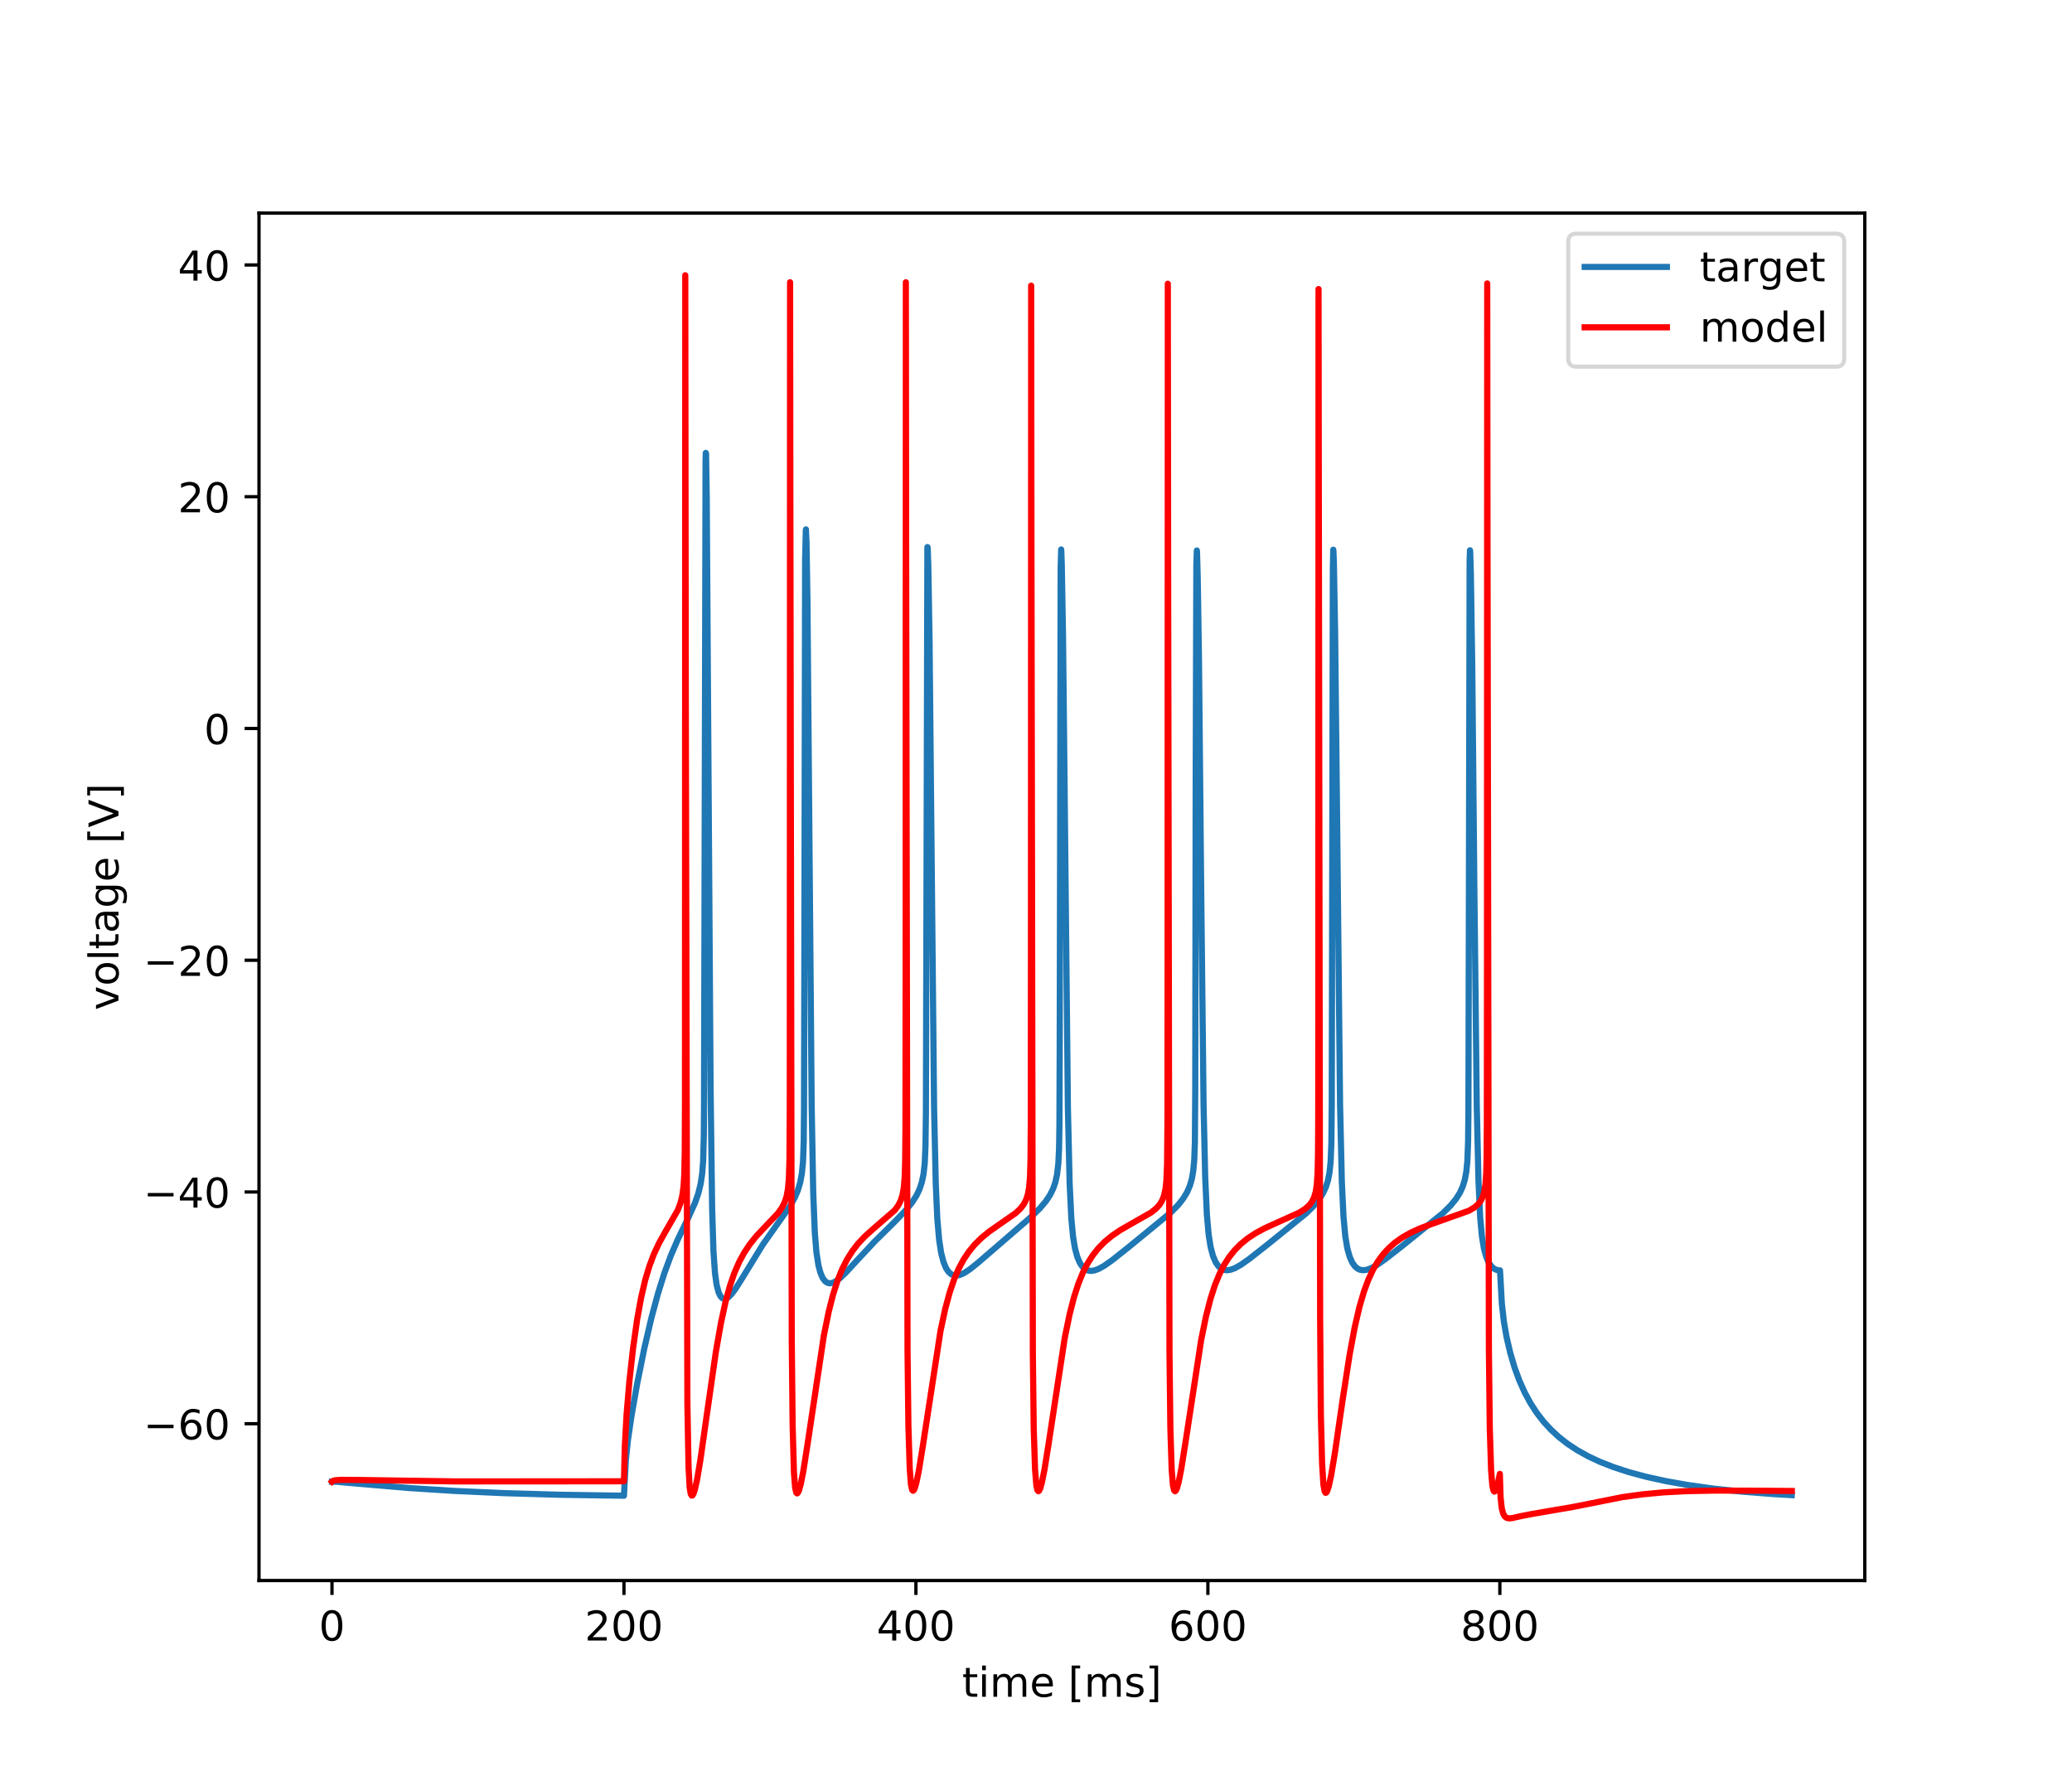 <?xml version="1.0" encoding="utf-8" standalone="no"?>
<!DOCTYPE svg PUBLIC "-//W3C//DTD SVG 1.1//EN"
  "http://www.w3.org/Graphics/SVG/1.1/DTD/svg11.dtd">
<!-- Created with matplotlib (http://matplotlib.org/) -->
<svg height="432pt" version="1.1" viewBox="0 0 504 432" width="504pt" xmlns="http://www.w3.org/2000/svg" xmlns:xlink="http://www.w3.org/1999/xlink">
 <defs>
  <style type="text/css">
*{stroke-linecap:butt;stroke-linejoin:round;}
  </style>
 </defs>
 <g id="figure_1">
  <g id="patch_1">
   <path d="M 0 432 
L 504 432 
L 504 0 
L 0 0 
z
" style="fill:#ffffff;"/>
  </g>
  <g id="axes_1">
   <g id="patch_2">
    <path d="M 63 384.48 
L 453.6 384.48 
L 453.6 51.84 
L 63 51.84 
z
" style="fill:#ffffff;"/>
   </g>
   <g id="matplotlib.axis_1">
    <g id="xtick_1">
     <g id="line2d_1">
      <defs>
       <path d="M 0 0 
L 0 3.5 
" id="m7eff7765e9" style="stroke:#000000;stroke-width:0.8;"/>
      </defs>
      <g>
       <use style="stroke:#000000;stroke-width:0.8;" x="80.755" xlink:href="#m7eff7765e9" y="384.48"/>
      </g>
     </g>
     <g id="text_1">
      <!-- 0 -->
      <defs>
       <path d="M 31.781 66.406 
Q 24.172 66.406 20.328 58.906 
Q 16.5 51.422 16.5 36.375 
Q 16.5 21.391 20.328 13.891 
Q 24.172 6.391 31.781 6.391 
Q 39.453 6.391 43.281 13.891 
Q 47.125 21.391 47.125 36.375 
Q 47.125 51.422 43.281 58.906 
Q 39.453 66.406 31.781 66.406 
z
M 31.781 74.219 
Q 44.047 74.219 50.516 64.516 
Q 56.984 54.828 56.984 36.375 
Q 56.984 17.969 50.516 8.266 
Q 44.047 -1.422 31.781 -1.422 
Q 19.531 -1.422 13.062 8.266 
Q 6.594 17.969 6.594 36.375 
Q 6.594 54.828 13.062 64.516 
Q 19.531 74.219 31.781 74.219 
z
" id="DejaVuSans-30"/>
      </defs>
      <g transform="translate(77.573 399.078)scale(0.1 -0.1)">
       <use xlink:href="#DejaVuSans-30"/>
      </g>
     </g>
    </g>
    <g id="xtick_2">
     <g id="line2d_2">
      <g>
       <use style="stroke:#000000;stroke-width:0.8;" x="151.773" xlink:href="#m7eff7765e9" y="384.48"/>
      </g>
     </g>
     <g id="text_2">
      <!-- 200 -->
      <defs>
       <path d="M 19.188 8.297 
L 53.609 8.297 
L 53.609 0 
L 7.328 0 
L 7.328 8.297 
Q 12.938 14.109 22.625 23.891 
Q 32.328 33.688 34.812 36.531 
Q 39.547 41.844 41.422 45.531 
Q 43.312 49.219 43.312 52.781 
Q 43.312 58.594 39.234 62.25 
Q 35.156 65.922 28.609 65.922 
Q 23.969 65.922 18.812 64.312 
Q 13.672 62.703 7.812 59.422 
L 7.812 69.391 
Q 13.766 71.781 18.938 73 
Q 24.125 74.219 28.422 74.219 
Q 39.75 74.219 46.484 68.547 
Q 53.219 62.891 53.219 53.422 
Q 53.219 48.922 51.531 44.891 
Q 49.859 40.875 45.406 35.406 
Q 44.188 33.984 37.641 27.219 
Q 31.109 20.453 19.188 8.297 
z
" id="DejaVuSans-32"/>
      </defs>
      <g transform="translate(142.229 399.078)scale(0.1 -0.1)">
       <use xlink:href="#DejaVuSans-32"/>
       <use x="63.623" xlink:href="#DejaVuSans-30"/>
       <use x="127.246" xlink:href="#DejaVuSans-30"/>
      </g>
     </g>
    </g>
    <g id="xtick_3">
     <g id="line2d_3">
      <g>
       <use style="stroke:#000000;stroke-width:0.8;" x="222.791" xlink:href="#m7eff7765e9" y="384.48"/>
      </g>
     </g>
     <g id="text_3">
      <!-- 400 -->
      <defs>
       <path d="M 37.797 64.312 
L 12.891 25.391 
L 37.797 25.391 
z
M 35.203 72.906 
L 47.609 72.906 
L 47.609 25.391 
L 58.016 25.391 
L 58.016 17.188 
L 47.609 17.188 
L 47.609 0 
L 37.797 0 
L 37.797 17.188 
L 4.891 17.188 
L 4.891 26.703 
z
" id="DejaVuSans-34"/>
      </defs>
      <g transform="translate(213.247 399.078)scale(0.1 -0.1)">
       <use xlink:href="#DejaVuSans-34"/>
       <use x="63.623" xlink:href="#DejaVuSans-30"/>
       <use x="127.246" xlink:href="#DejaVuSans-30"/>
      </g>
     </g>
    </g>
    <g id="xtick_4">
     <g id="line2d_4">
      <g>
       <use style="stroke:#000000;stroke-width:0.8;" x="293.809" xlink:href="#m7eff7765e9" y="384.48"/>
      </g>
     </g>
     <g id="text_4">
      <!-- 600 -->
      <defs>
       <path d="M 33.016 40.375 
Q 26.375 40.375 22.484 35.828 
Q 18.609 31.297 18.609 23.391 
Q 18.609 15.531 22.484 10.953 
Q 26.375 6.391 33.016 6.391 
Q 39.656 6.391 43.531 10.953 
Q 47.406 15.531 47.406 23.391 
Q 47.406 31.297 43.531 35.828 
Q 39.656 40.375 33.016 40.375 
z
M 52.594 71.297 
L 52.594 62.312 
Q 48.875 64.062 45.094 64.984 
Q 41.312 65.922 37.594 65.922 
Q 27.828 65.922 22.672 59.328 
Q 17.531 52.734 16.797 39.406 
Q 19.672 43.656 24.016 45.922 
Q 28.375 48.188 33.594 48.188 
Q 44.578 48.188 50.953 41.516 
Q 57.328 34.859 57.328 23.391 
Q 57.328 12.156 50.688 5.359 
Q 44.047 -1.422 33.016 -1.422 
Q 20.359 -1.422 13.672 8.266 
Q 6.984 17.969 6.984 36.375 
Q 6.984 53.656 15.188 63.938 
Q 23.391 74.219 37.203 74.219 
Q 40.922 74.219 44.703 73.484 
Q 48.484 72.75 52.594 71.297 
z
" id="DejaVuSans-36"/>
      </defs>
      <g transform="translate(284.265 399.078)scale(0.1 -0.1)">
       <use xlink:href="#DejaVuSans-36"/>
       <use x="63.623" xlink:href="#DejaVuSans-30"/>
       <use x="127.246" xlink:href="#DejaVuSans-30"/>
      </g>
     </g>
    </g>
    <g id="xtick_5">
     <g id="line2d_5">
      <g>
       <use style="stroke:#000000;stroke-width:0.8;" x="364.827" xlink:href="#m7eff7765e9" y="384.48"/>
      </g>
     </g>
     <g id="text_5">
      <!-- 800 -->
      <defs>
       <path d="M 31.781 34.625 
Q 24.75 34.625 20.719 30.859 
Q 16.703 27.094 16.703 20.516 
Q 16.703 13.922 20.719 10.156 
Q 24.75 6.391 31.781 6.391 
Q 38.812 6.391 42.859 10.172 
Q 46.922 13.969 46.922 20.516 
Q 46.922 27.094 42.891 30.859 
Q 38.875 34.625 31.781 34.625 
z
M 21.922 38.812 
Q 15.578 40.375 12.031 44.719 
Q 8.5 49.078 8.5 55.328 
Q 8.5 64.062 14.719 69.141 
Q 20.953 74.219 31.781 74.219 
Q 42.672 74.219 48.875 69.141 
Q 55.078 64.062 55.078 55.328 
Q 55.078 49.078 51.531 44.719 
Q 48 40.375 41.703 38.812 
Q 48.828 37.156 52.797 32.312 
Q 56.781 27.484 56.781 20.516 
Q 56.781 9.906 50.312 4.234 
Q 43.844 -1.422 31.781 -1.422 
Q 19.734 -1.422 13.25 4.234 
Q 6.781 9.906 6.781 20.516 
Q 6.781 27.484 10.781 32.312 
Q 14.797 37.156 21.922 38.812 
z
M 18.312 54.391 
Q 18.312 48.734 21.844 45.562 
Q 25.391 42.391 31.781 42.391 
Q 38.141 42.391 41.719 45.562 
Q 45.312 48.734 45.312 54.391 
Q 45.312 60.062 41.719 63.234 
Q 38.141 66.406 31.781 66.406 
Q 25.391 66.406 21.844 63.234 
Q 18.312 60.062 18.312 54.391 
z
" id="DejaVuSans-38"/>
      </defs>
      <g transform="translate(355.284 399.078)scale(0.1 -0.1)">
       <use xlink:href="#DejaVuSans-38"/>
       <use x="63.623" xlink:href="#DejaVuSans-30"/>
       <use x="127.246" xlink:href="#DejaVuSans-30"/>
      </g>
     </g>
    </g>
    <g id="text_6">
     <!-- time [ms] -->
     <defs>
      <path d="M 18.312 70.219 
L 18.312 54.688 
L 36.812 54.688 
L 36.812 47.703 
L 18.312 47.703 
L 18.312 18.016 
Q 18.312 11.328 20.141 9.422 
Q 21.969 7.516 27.594 7.516 
L 36.812 7.516 
L 36.812 0 
L 27.594 0 
Q 17.188 0 13.234 3.875 
Q 9.281 7.766 9.281 18.016 
L 9.281 47.703 
L 2.688 47.703 
L 2.688 54.688 
L 9.281 54.688 
L 9.281 70.219 
z
" id="DejaVuSans-74"/>
      <path d="M 9.422 54.688 
L 18.406 54.688 
L 18.406 0 
L 9.422 0 
z
M 9.422 75.984 
L 18.406 75.984 
L 18.406 64.594 
L 9.422 64.594 
z
" id="DejaVuSans-69"/>
      <path d="M 52 44.188 
Q 55.375 50.25 60.062 53.125 
Q 64.75 56 71.094 56 
Q 79.641 56 84.281 50.016 
Q 88.922 44.047 88.922 33.016 
L 88.922 0 
L 79.891 0 
L 79.891 32.719 
Q 79.891 40.578 77.094 44.375 
Q 74.312 48.188 68.609 48.188 
Q 61.625 48.188 57.562 43.547 
Q 53.516 38.922 53.516 30.906 
L 53.516 0 
L 44.484 0 
L 44.484 32.719 
Q 44.484 40.625 41.703 44.406 
Q 38.922 48.188 33.109 48.188 
Q 26.219 48.188 22.156 43.531 
Q 18.109 38.875 18.109 30.906 
L 18.109 0 
L 9.078 0 
L 9.078 54.688 
L 18.109 54.688 
L 18.109 46.188 
Q 21.188 51.219 25.484 53.609 
Q 29.781 56 35.688 56 
Q 41.656 56 45.828 52.969 
Q 50 49.953 52 44.188 
z
" id="DejaVuSans-6d"/>
      <path d="M 56.203 29.594 
L 56.203 25.203 
L 14.891 25.203 
Q 15.484 15.922 20.484 11.062 
Q 25.484 6.203 34.422 6.203 
Q 39.594 6.203 44.453 7.469 
Q 49.312 8.734 54.109 11.281 
L 54.109 2.781 
Q 49.266 0.734 44.188 -0.344 
Q 39.109 -1.422 33.891 -1.422 
Q 20.797 -1.422 13.156 6.188 
Q 5.516 13.812 5.516 26.812 
Q 5.516 40.234 12.766 48.109 
Q 20.016 56 32.328 56 
Q 43.359 56 49.781 48.891 
Q 56.203 41.797 56.203 29.594 
z
M 47.219 32.234 
Q 47.125 39.594 43.094 43.984 
Q 39.062 48.391 32.422 48.391 
Q 24.906 48.391 20.391 44.141 
Q 15.875 39.891 15.188 32.172 
z
" id="DejaVuSans-65"/>
      <path id="DejaVuSans-20"/>
      <path d="M 8.594 75.984 
L 29.297 75.984 
L 29.297 69 
L 17.578 69 
L 17.578 -6.203 
L 29.297 -6.203 
L 29.297 -13.188 
L 8.594 -13.188 
z
" id="DejaVuSans-5b"/>
      <path d="M 44.281 53.078 
L 44.281 44.578 
Q 40.484 46.531 36.375 47.5 
Q 32.281 48.484 27.875 48.484 
Q 21.188 48.484 17.844 46.438 
Q 14.5 44.391 14.5 40.281 
Q 14.5 37.156 16.891 35.375 
Q 19.281 33.594 26.516 31.984 
L 29.594 31.297 
Q 39.156 29.25 43.188 25.516 
Q 47.219 21.781 47.219 15.094 
Q 47.219 7.469 41.188 3.016 
Q 35.156 -1.422 24.609 -1.422 
Q 20.219 -1.422 15.453 -0.562 
Q 10.688 0.297 5.422 2 
L 5.422 11.281 
Q 10.406 8.688 15.234 7.391 
Q 20.062 6.109 24.812 6.109 
Q 31.156 6.109 34.562 8.281 
Q 37.984 10.453 37.984 14.406 
Q 37.984 18.062 35.516 20.016 
Q 33.062 21.969 24.703 23.781 
L 21.578 24.516 
Q 13.234 26.266 9.516 29.906 
Q 5.812 33.547 5.812 39.891 
Q 5.812 47.609 11.281 51.797 
Q 16.75 56 26.812 56 
Q 31.781 56 36.172 55.266 
Q 40.578 54.547 44.281 53.078 
z
" id="DejaVuSans-73"/>
      <path d="M 30.422 75.984 
L 30.422 -13.188 
L 9.719 -13.188 
L 9.719 -6.203 
L 21.391 -6.203 
L 21.391 69 
L 9.719 69 
L 9.719 75.984 
z
" id="DejaVuSans-5d"/>
     </defs>
     <g transform="translate(234.038 412.757)scale(0.1 -0.1)">
      <use xlink:href="#DejaVuSans-74"/>
      <use x="39.209" xlink:href="#DejaVuSans-69"/>
      <use x="66.992" xlink:href="#DejaVuSans-6d"/>
      <use x="164.404" xlink:href="#DejaVuSans-65"/>
      <use x="225.928" xlink:href="#DejaVuSans-20"/>
      <use x="257.715" xlink:href="#DejaVuSans-5b"/>
      <use x="296.729" xlink:href="#DejaVuSans-6d"/>
      <use x="394.141" xlink:href="#DejaVuSans-73"/>
      <use x="446.24" xlink:href="#DejaVuSans-5d"/>
     </g>
    </g>
   </g>
   <g id="matplotlib.axis_2">
    <g id="ytick_1">
     <g id="line2d_6">
      <defs>
       <path d="M 0 0 
L -3.5 0 
" id="md3ace16cba" style="stroke:#000000;stroke-width:0.8;"/>
      </defs>
      <g>
       <use style="stroke:#000000;stroke-width:0.8;" x="63" xlink:href="#md3ace16cba" y="346.337"/>
      </g>
     </g>
     <g id="text_7">
      <!-- −60 -->
      <defs>
       <path d="M 10.594 35.5 
L 73.188 35.5 
L 73.188 27.203 
L 10.594 27.203 
z
" id="DejaVuSans-2212"/>
      </defs>
      <g transform="translate(34.895 350.136)scale(0.1 -0.1)">
       <use xlink:href="#DejaVuSans-2212"/>
       <use x="83.789" xlink:href="#DejaVuSans-36"/>
       <use x="147.412" xlink:href="#DejaVuSans-30"/>
      </g>
     </g>
    </g>
    <g id="ytick_2">
     <g id="line2d_7">
      <g>
       <use style="stroke:#000000;stroke-width:0.8;" x="63" xlink:href="#md3ace16cba" y="289.961"/>
      </g>
     </g>
     <g id="text_8">
      <!-- −40 -->
      <g transform="translate(34.895 293.76)scale(0.1 -0.1)">
       <use xlink:href="#DejaVuSans-2212"/>
       <use x="83.789" xlink:href="#DejaVuSans-34"/>
       <use x="147.412" xlink:href="#DejaVuSans-30"/>
      </g>
     </g>
    </g>
    <g id="ytick_3">
     <g id="line2d_8">
      <g>
       <use style="stroke:#000000;stroke-width:0.8;" x="63" xlink:href="#md3ace16cba" y="233.586"/>
      </g>
     </g>
     <g id="text_9">
      <!-- −20 -->
      <g transform="translate(34.895 237.385)scale(0.1 -0.1)">
       <use xlink:href="#DejaVuSans-2212"/>
       <use x="83.789" xlink:href="#DejaVuSans-32"/>
       <use x="147.412" xlink:href="#DejaVuSans-30"/>
      </g>
     </g>
    </g>
    <g id="ytick_4">
     <g id="line2d_9">
      <g>
       <use style="stroke:#000000;stroke-width:0.8;" x="63" xlink:href="#md3ace16cba" y="177.21"/>
      </g>
     </g>
     <g id="text_10">
      <!-- 0 -->
      <g transform="translate(49.638 181.009)scale(0.1 -0.1)">
       <use xlink:href="#DejaVuSans-30"/>
      </g>
     </g>
    </g>
    <g id="ytick_5">
     <g id="line2d_10">
      <g>
       <use style="stroke:#000000;stroke-width:0.8;" x="63" xlink:href="#md3ace16cba" y="120.834"/>
      </g>
     </g>
     <g id="text_11">
      <!-- 20 -->
      <g transform="translate(43.275 124.634)scale(0.1 -0.1)">
       <use xlink:href="#DejaVuSans-32"/>
       <use x="63.623" xlink:href="#DejaVuSans-30"/>
      </g>
     </g>
    </g>
    <g id="ytick_6">
     <g id="line2d_11">
      <g>
       <use style="stroke:#000000;stroke-width:0.8;" x="63" xlink:href="#md3ace16cba" y="64.459"/>
      </g>
     </g>
     <g id="text_12">
      <!-- 40 -->
      <g transform="translate(43.275 68.258)scale(0.1 -0.1)">
       <use xlink:href="#DejaVuSans-34"/>
       <use x="63.623" xlink:href="#DejaVuSans-30"/>
      </g>
     </g>
    </g>
    <g id="text_13">
     <!-- voltage [V] -->
     <defs>
      <path d="M 2.984 54.688 
L 12.5 54.688 
L 29.594 8.797 
L 46.688 54.688 
L 56.203 54.688 
L 35.688 0 
L 23.484 0 
z
" id="DejaVuSans-76"/>
      <path d="M 30.609 48.391 
Q 23.391 48.391 19.188 42.75 
Q 14.984 37.109 14.984 27.297 
Q 14.984 17.484 19.156 11.844 
Q 23.344 6.203 30.609 6.203 
Q 37.797 6.203 41.984 11.859 
Q 46.188 17.531 46.188 27.297 
Q 46.188 37.016 41.984 42.703 
Q 37.797 48.391 30.609 48.391 
z
M 30.609 56 
Q 42.328 56 49.016 48.375 
Q 55.719 40.766 55.719 27.297 
Q 55.719 13.875 49.016 6.219 
Q 42.328 -1.422 30.609 -1.422 
Q 18.844 -1.422 12.172 6.219 
Q 5.516 13.875 5.516 27.297 
Q 5.516 40.766 12.172 48.375 
Q 18.844 56 30.609 56 
z
" id="DejaVuSans-6f"/>
      <path d="M 9.422 75.984 
L 18.406 75.984 
L 18.406 0 
L 9.422 0 
z
" id="DejaVuSans-6c"/>
      <path d="M 34.281 27.484 
Q 23.391 27.484 19.188 25 
Q 14.984 22.516 14.984 16.5 
Q 14.984 11.719 18.141 8.906 
Q 21.297 6.109 26.703 6.109 
Q 34.188 6.109 38.703 11.406 
Q 43.219 16.703 43.219 25.484 
L 43.219 27.484 
z
M 52.203 31.203 
L 52.203 0 
L 43.219 0 
L 43.219 8.297 
Q 40.141 3.328 35.547 0.953 
Q 30.953 -1.422 24.312 -1.422 
Q 15.922 -1.422 10.953 3.297 
Q 6 8.016 6 15.922 
Q 6 25.141 12.172 29.828 
Q 18.359 34.516 30.609 34.516 
L 43.219 34.516 
L 43.219 35.406 
Q 43.219 41.609 39.141 45 
Q 35.062 48.391 27.688 48.391 
Q 23 48.391 18.547 47.266 
Q 14.109 46.141 10.016 43.891 
L 10.016 52.203 
Q 14.938 54.109 19.578 55.047 
Q 24.219 56 28.609 56 
Q 40.484 56 46.344 49.844 
Q 52.203 43.703 52.203 31.203 
z
" id="DejaVuSans-61"/>
      <path d="M 45.406 27.984 
Q 45.406 37.75 41.375 43.109 
Q 37.359 48.484 30.078 48.484 
Q 22.859 48.484 18.828 43.109 
Q 14.797 37.75 14.797 27.984 
Q 14.797 18.266 18.828 12.891 
Q 22.859 7.516 30.078 7.516 
Q 37.359 7.516 41.375 12.891 
Q 45.406 18.266 45.406 27.984 
z
M 54.391 6.781 
Q 54.391 -7.172 48.188 -13.984 
Q 42 -20.797 29.203 -20.797 
Q 24.469 -20.797 20.266 -20.094 
Q 16.062 -19.391 12.109 -17.922 
L 12.109 -9.188 
Q 16.062 -11.328 19.922 -12.344 
Q 23.781 -13.375 27.781 -13.375 
Q 36.625 -13.375 41.016 -8.766 
Q 45.406 -4.156 45.406 5.172 
L 45.406 9.625 
Q 42.625 4.781 38.281 2.391 
Q 33.938 0 27.875 0 
Q 17.828 0 11.672 7.656 
Q 5.516 15.328 5.516 27.984 
Q 5.516 40.672 11.672 48.328 
Q 17.828 56 27.875 56 
Q 33.938 56 38.281 53.609 
Q 42.625 51.219 45.406 46.391 
L 45.406 54.688 
L 54.391 54.688 
z
" id="DejaVuSans-67"/>
      <path d="M 28.609 0 
L 0.781 72.906 
L 11.078 72.906 
L 34.188 11.531 
L 57.328 72.906 
L 67.578 72.906 
L 39.797 0 
z
" id="DejaVuSans-56"/>
     </defs>
     <g transform="translate(28.816 245.754)rotate(-90)scale(0.1 -0.1)">
      <use xlink:href="#DejaVuSans-76"/>
      <use x="59.18" xlink:href="#DejaVuSans-6f"/>
      <use x="120.361" xlink:href="#DejaVuSans-6c"/>
      <use x="148.145" xlink:href="#DejaVuSans-74"/>
      <use x="187.354" xlink:href="#DejaVuSans-61"/>
      <use x="248.633" xlink:href="#DejaVuSans-67"/>
      <use x="312.109" xlink:href="#DejaVuSans-65"/>
      <use x="373.633" xlink:href="#DejaVuSans-20"/>
      <use x="405.42" xlink:href="#DejaVuSans-5b"/>
      <use x="444.434" xlink:href="#DejaVuSans-56"/>
      <use x="512.842" xlink:href="#DejaVuSans-5d"/>
     </g>
    </g>
   </g>
   <g id="line2d_12">
    <path clip-path="url(#pd6aa1cce2f)" d="M 80.755 360.431 
L 81.802 360.448 
L 86.791 360.894 
L 99.468 361.974 
L 110.529 362.681 
L 122.602 363.225 
L 136.415 363.618 
L 151.773 363.85 
L 151.862 362.151 
L 152.234 355.229 
L 152.731 350.385 
L 153.566 344.661 
L 154.986 336.596 
L 156.726 328.004 
L 158.431 320.667 
L 160.029 314.72 
L 161.591 309.742 
L 163.171 305.457 
L 164.858 301.533 
L 167.432 296.209 
L 169.03 292.665 
L 169.847 290.336 
L 170.415 288.036 
L 170.788 285.592 
L 171.036 282.457 
L 171.196 276.385 
L 171.249 269.635 
L 171.622 112.141 
L 171.676 110.174 
L 171.747 110.377 
L 171.906 121.158 
L 172.19 165.433 
L 172.847 264.837 
L 173.22 293.836 
L 173.54 304.236 
L 173.913 309.659 
L 174.303 312.496 
L 174.783 314.354 
L 175.226 315.29 
L 175.706 315.8 
L 176.132 315.955 
L 176.576 315.898 
L 177.162 315.565 
L 177.89 314.859 
L 178.866 313.577 
L 180.429 311.107 
L 185.595 302.695 
L 188.4 298.721 
L 192.147 293.425 
L 193.301 291.369 
L 194.082 289.538 
L 194.632 287.702 
L 195.041 285.536 
L 195.325 282.646 
L 195.502 277.645 
L 195.573 269.888 
L 195.626 246.795 
L 195.84 136.069 
L 196.017 128.817 
L 196.035 128.782 
L 196.177 131.924 
L 196.408 146.272 
L 196.745 187.28 
L 197.437 269.277 
L 197.81 290.058 
L 198.201 299.907 
L 198.591 304.643 
L 199.071 307.749 
L 199.55 309.571 
L 200.083 310.826 
L 200.669 311.637 
L 201.237 312.041 
L 201.823 312.176 
L 202.444 312.088 
L 203.208 311.744 
L 204.237 310.999 
L 205.64 309.675 
L 208.303 306.781 
L 212.706 302.056 
L 217.269 297.559 
L 220.288 294.447 
L 221.832 292.545 
L 222.897 290.89 
L 223.679 289.258 
L 224.247 287.531 
L 224.655 285.534 
L 224.939 282.922 
L 225.117 278.868 
L 225.223 270.659 
L 225.578 133.182 
L 225.596 133.081 
L 225.649 133.231 
L 225.809 137.835 
L 226.111 156.169 
L 226.484 195.367 
L 227.212 269.533 
L 227.62 288.005 
L 227.993 296.434 
L 228.437 301.609 
L 228.934 304.806 
L 229.502 306.998 
L 230.106 308.459 
L 230.692 309.359 
L 231.331 309.945 
L 231.988 310.238 
L 232.698 310.299 
L 233.532 310.125 
L 234.544 309.665 
L 235.894 308.784 
L 237.9 307.173 
L 250.577 296.231 
L 252.867 294.017 
L 254.358 292.272 
L 255.406 290.705 
L 256.169 289.161 
L 256.72 287.554 
L 257.128 285.667 
L 257.43 283.041 
L 257.608 279.489 
L 257.696 274.022 
L 257.767 254.556 
L 257.998 138.092 
L 258.122 133.663 
L 258.158 134.174 
L 258.264 137.097 
L 258.566 154.242 
L 258.957 191.528 
L 259.756 269.391 
L 260.182 287.817 
L 260.59 296.336 
L 261.016 300.862 
L 261.496 303.735 
L 262.028 305.703 
L 262.65 307.172 
L 263.289 308.133 
L 263.946 308.733 
L 264.638 309.062 
L 265.366 309.162 
L 266.236 309.04 
L 267.284 308.649 
L 268.651 307.879 
L 270.622 306.482 
L 274.67 303.263 
L 284.701 295.033 
L 286.53 293.178 
L 287.808 291.57 
L 288.731 290.05 
L 289.424 288.458 
L 289.903 286.799 
L 290.24 284.894 
L 290.489 282.224 
L 290.649 277.949 
L 290.738 264.847 
L 290.844 189.822 
L 291.004 137.368 
L 291.128 133.909 
L 291.164 134.355 
L 291.341 140.617 
L 291.643 160.501 
L 292.176 215.908 
L 292.762 268.964 
L 293.152 286.235 
L 293.561 295.42 
L 294.004 300.412 
L 294.484 303.396 
L 295.052 305.525 
L 295.691 307.026 
L 296.366 308.017 
L 297.005 308.585 
L 297.68 308.903 
L 298.461 309.007 
L 299.349 308.876 
L 300.378 308.493 
L 301.799 307.701 
L 303.858 306.257 
L 308.03 302.985 
L 317.653 295.208 
L 319.571 293.315 
L 320.885 291.714 
L 321.808 290.26 
L 322.5 288.774 
L 323.015 287.158 
L 323.388 285.282 
L 323.672 282.552 
L 323.85 277.899 
L 323.939 268.762 
L 323.974 251.472 
L 324.205 138.416 
L 324.311 133.726 
L 324.347 134.129 
L 324.453 136.665 
L 324.755 153.539 
L 325.164 191.895 
L 325.963 268.813 
L 326.389 287.31 
L 326.797 296.021 
L 327.241 300.78 
L 327.738 303.721 
L 328.306 305.738 
L 328.928 307.131 
L 329.584 308.06 
L 330.259 308.628 
L 330.916 308.912 
L 331.68 308.997 
L 332.514 308.869 
L 333.562 308.48 
L 334.964 307.698 
L 337.006 306.27 
L 341.143 303.035 
L 350.996 295.094 
L 352.861 293.248 
L 354.175 291.64 
L 355.116 290.139 
L 355.79 288.66 
L 356.305 286.99 
L 356.678 284.994 
L 356.926 282.463 
L 357.104 277.768 
L 357.175 271.231 
L 357.211 259.354 
L 357.477 136.256 
L 357.566 133.864 
L 357.619 134.355 
L 357.779 139.857 
L 358.116 162.235 
L 358.649 218.136 
L 359.217 269.174 
L 359.625 287.083 
L 360.034 295.993 
L 360.46 300.697 
L 360.939 303.635 
L 361.454 305.561 
L 362.058 307.003 
L 362.697 307.976 
L 363.354 308.584 
L 364.011 308.91 
L 364.756 309.03 
L 364.863 309.03 
L 364.969 310.885 
L 365.307 317.015 
L 365.786 321.338 
L 366.461 325.237 
L 367.348 329.064 
L 368.396 332.616 
L 369.55 335.775 
L 370.846 338.681 
L 372.266 341.313 
L 373.811 343.696 
L 375.462 345.833 
L 377.255 347.789 
L 379.208 349.59 
L 381.339 351.25 
L 383.683 352.795 
L 386.293 354.246 
L 389.187 355.601 
L 392.471 356.888 
L 396.164 358.094 
L 400.354 359.224 
L 405.112 360.275 
L 410.51 361.236 
L 416.617 362.094 
L 423.506 362.833 
L 431.3 363.441 
L 435.828 363.705 
L 435.828 363.705 
" style="fill:none;stroke:#1f77b4;stroke-linecap:square;stroke-width:1.5;"/>
   </g>
   <g id="line2d_13">
    <path clip-path="url(#pd6aa1cce2f)" d="M 80.755 360.431 
L 80.968 360.234 
L 81.536 360.085 
L 82.956 359.991 
L 86.756 360.01 
L 110.831 360.367 
L 137.871 360.35 
L 151.773 360.334 
L 151.986 351.797 
L 152.412 344.077 
L 153.087 336.054 
L 153.992 327.936 
L 154.986 320.945 
L 155.963 315.58 
L 156.939 311.401 
L 157.951 308.01 
L 159.052 305.086 
L 160.295 302.418 
L 161.822 299.681 
L 164.876 294.361 
L 165.532 292.632 
L 165.976 290.808 
L 166.278 288.53 
L 166.456 285.551 
L 166.562 280.271 
L 166.616 267.746 
L 166.687 66.96 
L 166.811 169.408 
L 167.201 341.505 
L 167.486 356.992 
L 167.752 361.83 
L 168.018 363.418 
L 168.267 363.824 
L 168.444 363.769 
L 168.675 363.394 
L 169.03 362.319 
L 169.563 359.916 
L 170.379 355.072 
L 171.8 345.066 
L 174.108 328.992 
L 175.369 321.808 
L 176.487 316.677 
L 177.552 312.793 
L 178.635 309.66 
L 179.772 307.042 
L 180.997 304.771 
L 182.364 302.709 
L 183.944 300.736 
L 185.986 298.562 
L 189.288 295.082 
L 190.247 293.705 
L 190.886 292.405 
L 191.348 290.951 
L 191.667 289.205 
L 191.898 286.571 
L 192.04 281.826 
L 192.111 269.601 
L 192.147 187.275 
L 192.182 68.662 
L 192.253 125.329 
L 192.59 326.084 
L 192.803 346.767 
L 193.123 358.193 
L 193.407 361.884 
L 193.691 363.1 
L 193.904 363.28 
L 194.082 363.139 
L 194.348 362.573 
L 194.774 361.043 
L 195.413 357.803 
L 196.425 351.361 
L 200.402 324.867 
L 201.556 319.181 
L 202.639 314.91 
L 203.723 311.521 
L 204.823 308.786 
L 205.995 306.457 
L 207.273 304.411 
L 208.676 302.583 
L 210.292 300.847 
L 212.262 299.067 
L 217.642 294.403 
L 218.494 293.237 
L 219.098 292.034 
L 219.524 290.693 
L 219.844 288.904 
L 220.057 286.361 
L 220.181 282.395 
L 220.252 273.327 
L 220.288 236.76 
L 220.341 68.667 
L 220.412 132.893 
L 220.749 328.315 
L 220.962 346.818 
L 221.282 357.169 
L 221.584 361.123 
L 221.868 362.416 
L 222.081 362.638 
L 222.258 362.521 
L 222.507 362.029 
L 222.897 360.7 
L 223.501 357.765 
L 224.442 351.954 
L 228.774 323.738 
L 229.91 318.445 
L 230.994 314.422 
L 232.077 311.234 
L 233.195 308.622 
L 234.385 306.405 
L 235.663 304.489 
L 237.083 302.764 
L 238.681 301.176 
L 240.563 299.626 
L 243.067 297.872 
L 247.061 295.092 
L 248.251 293.964 
L 249.05 292.907 
L 249.618 291.789 
L 250.026 290.505 
L 250.328 288.817 
L 250.541 286.277 
L 250.666 282.241 
L 250.737 272.609 
L 250.772 229.171 
L 250.825 69.481 
L 250.896 135.139 
L 251.234 329.263 
L 251.447 347.45 
L 251.766 357.395 
L 252.086 361.352 
L 252.37 362.558 
L 252.583 362.755 
L 252.761 362.626 
L 253.027 362.075 
L 253.435 360.636 
L 254.074 357.446 
L 255.069 351.205 
L 258.992 325.459 
L 260.164 319.758 
L 261.247 315.546 
L 262.313 312.255 
L 263.413 309.556 
L 264.567 307.303 
L 265.81 305.36 
L 267.16 303.659 
L 268.669 302.117 
L 270.373 300.696 
L 272.397 299.306 
L 275.06 297.763 
L 279.978 294.966 
L 281.239 293.959 
L 282.091 293.006 
L 282.712 291.975 
L 283.156 290.808 
L 283.494 289.261 
L 283.725 287.121 
L 283.884 283.207 
L 283.973 273.031 
L 284.009 234.039 
L 284.062 69.016 
L 284.133 133.597 
L 284.47 328.821 
L 284.683 347.422 
L 285.003 357.478 
L 285.305 361.255 
L 285.589 362.532 
L 285.82 362.764 
L 285.997 362.635 
L 286.263 362.085 
L 286.672 360.652 
L 287.311 357.475 
L 288.323 351.143 
L 292.176 325.96 
L 293.347 320.239 
L 294.43 316.004 
L 295.496 312.694 
L 296.597 309.982 
L 297.751 307.725 
L 298.976 305.81 
L 300.307 304.137 
L 301.781 302.644 
L 303.432 301.292 
L 305.332 300.029 
L 307.604 298.793 
L 310.658 297.402 
L 316.02 294.991 
L 317.476 294.067 
L 318.452 293.195 
L 319.145 292.282 
L 319.66 291.223 
L 320.033 289.933 
L 320.299 288.221 
L 320.494 285.369 
L 320.601 280.71 
L 320.654 271.321 
L 320.689 213.542 
L 320.725 70.313 
L 320.796 121.862 
L 321.116 321.082 
L 321.293 344.182 
L 321.595 356.127 
L 321.915 361.152 
L 322.199 362.76 
L 322.447 363.147 
L 322.625 363.074 
L 322.856 362.672 
L 323.228 361.499 
L 323.797 358.877 
L 324.684 353.591 
L 326.566 340.654 
L 328.306 329.41 
L 329.549 322.771 
L 330.668 317.955 
L 331.751 314.249 
L 332.834 311.317 
L 333.952 308.917 
L 335.142 306.884 
L 336.42 305.138 
L 337.805 303.619 
L 339.349 302.258 
L 341.089 301.025 
L 343.096 299.884 
L 345.475 298.793 
L 348.529 297.651 
L 357.317 294.518 
L 358.649 293.719 
L 359.572 292.913 
L 360.229 292.046 
L 360.708 291.049 
L 361.063 289.808 
L 361.33 288.059 
L 361.507 285.469 
L 361.614 281.122 
L 361.667 273.19 
L 361.702 236.093 
L 361.756 68.946 
L 361.827 132.722 
L 362.164 328.392 
L 362.377 347.372 
L 362.697 357.609 
L 362.999 361.362 
L 363.283 362.619 
L 363.496 362.845 
L 363.673 362.736 
L 363.922 362.256 
L 364.312 360.95 
L 364.827 358.533 
L 365.005 364.235 
L 365.289 366.865 
L 365.644 368.221 
L 366.035 368.894 
L 366.478 369.228 
L 367.029 369.356 
L 367.846 369.293 
L 369.834 368.835 
L 372.693 368.28 
L 382.653 366.571 
L 394.655 364.186 
L 399.573 363.505 
L 404.615 363.033 
L 410.261 362.735 
L 417.274 362.599 
L 428.495 362.635 
L 435.845 362.695 
L 435.845 362.695 
" style="fill:none;stroke:#ff0000;stroke-linecap:square;stroke-width:1.5;"/>
   </g>
   <g id="patch_3">
    <path d="M 63 384.48 
L 63 51.84 
" style="fill:none;stroke:#000000;stroke-linecap:square;stroke-linejoin:miter;stroke-width:0.8;"/>
   </g>
   <g id="patch_4">
    <path d="M 453.6 384.48 
L 453.6 51.84 
" style="fill:none;stroke:#000000;stroke-linecap:square;stroke-linejoin:miter;stroke-width:0.8;"/>
   </g>
   <g id="patch_5">
    <path d="M 63 384.48 
L 453.6 384.48 
" style="fill:none;stroke:#000000;stroke-linecap:square;stroke-linejoin:miter;stroke-width:0.8;"/>
   </g>
   <g id="patch_6">
    <path d="M 63 51.84 
L 453.6 51.84 
" style="fill:none;stroke:#000000;stroke-linecap:square;stroke-linejoin:miter;stroke-width:0.8;"/>
   </g>
   <g id="legend_1">
    <g id="patch_7">
     <path d="M 383.461 89.196 
L 446.6 89.196 
Q 448.6 89.196 448.6 87.196 
L 448.6 58.84 
Q 448.6 56.84 446.6 56.84 
L 383.461 56.84 
Q 381.461 56.84 381.461 58.84 
L 381.461 87.196 
Q 381.461 89.196 383.461 89.196 
z
" style="fill:#ffffff;opacity:0.8;stroke:#cccccc;stroke-linejoin:miter;"/>
    </g>
    <g id="line2d_14">
     <path d="M 385.461 64.938 
L 405.461 64.938 
" style="fill:none;stroke:#1f77b4;stroke-linecap:square;stroke-width:1.5;"/>
    </g>
    <g id="line2d_15"/>
    <g id="text_14">
     <!-- target -->
     <defs>
      <path d="M 41.109 46.297 
Q 39.594 47.172 37.812 47.578 
Q 36.031 48 33.891 48 
Q 26.266 48 22.188 43.047 
Q 18.109 38.094 18.109 28.812 
L 18.109 0 
L 9.078 0 
L 9.078 54.688 
L 18.109 54.688 
L 18.109 46.188 
Q 20.953 51.172 25.484 53.578 
Q 30.031 56 36.531 56 
Q 37.453 56 38.578 55.875 
Q 39.703 55.766 41.062 55.516 
z
" id="DejaVuSans-72"/>
     </defs>
     <g transform="translate(413.461 68.438)scale(0.1 -0.1)">
      <use xlink:href="#DejaVuSans-74"/>
      <use x="39.209" xlink:href="#DejaVuSans-61"/>
      <use x="100.488" xlink:href="#DejaVuSans-72"/>
      <use x="141.586" xlink:href="#DejaVuSans-67"/>
      <use x="205.062" xlink:href="#DejaVuSans-65"/>
      <use x="266.586" xlink:href="#DejaVuSans-74"/>
     </g>
    </g>
    <g id="line2d_16">
     <path d="M 385.461 79.617 
L 405.461 79.617 
" style="fill:none;stroke:#ff0000;stroke-linecap:square;stroke-width:1.5;"/>
    </g>
    <g id="line2d_17"/>
    <g id="text_15">
     <!-- model -->
     <defs>
      <path d="M 45.406 46.391 
L 45.406 75.984 
L 54.391 75.984 
L 54.391 0 
L 45.406 0 
L 45.406 8.203 
Q 42.578 3.328 38.25 0.953 
Q 33.938 -1.422 27.875 -1.422 
Q 17.969 -1.422 11.734 6.484 
Q 5.516 14.406 5.516 27.297 
Q 5.516 40.188 11.734 48.094 
Q 17.969 56 27.875 56 
Q 33.938 56 38.25 53.625 
Q 42.578 51.266 45.406 46.391 
z
M 14.797 27.297 
Q 14.797 17.391 18.875 11.75 
Q 22.953 6.109 30.078 6.109 
Q 37.203 6.109 41.297 11.75 
Q 45.406 17.391 45.406 27.297 
Q 45.406 37.203 41.297 42.844 
Q 37.203 48.484 30.078 48.484 
Q 22.953 48.484 18.875 42.844 
Q 14.797 37.203 14.797 27.297 
z
" id="DejaVuSans-64"/>
     </defs>
     <g transform="translate(413.461 83.117)scale(0.1 -0.1)">
      <use xlink:href="#DejaVuSans-6d"/>
      <use x="97.412" xlink:href="#DejaVuSans-6f"/>
      <use x="158.594" xlink:href="#DejaVuSans-64"/>
      <use x="222.07" xlink:href="#DejaVuSans-65"/>
      <use x="283.594" xlink:href="#DejaVuSans-6c"/>
     </g>
    </g>
   </g>
  </g>
 </g>
 <defs>
  <clipPath id="pd6aa1cce2f">
   <rect height="332.64" width="390.6" x="63" y="51.84"/>
  </clipPath>
 </defs>
</svg>
